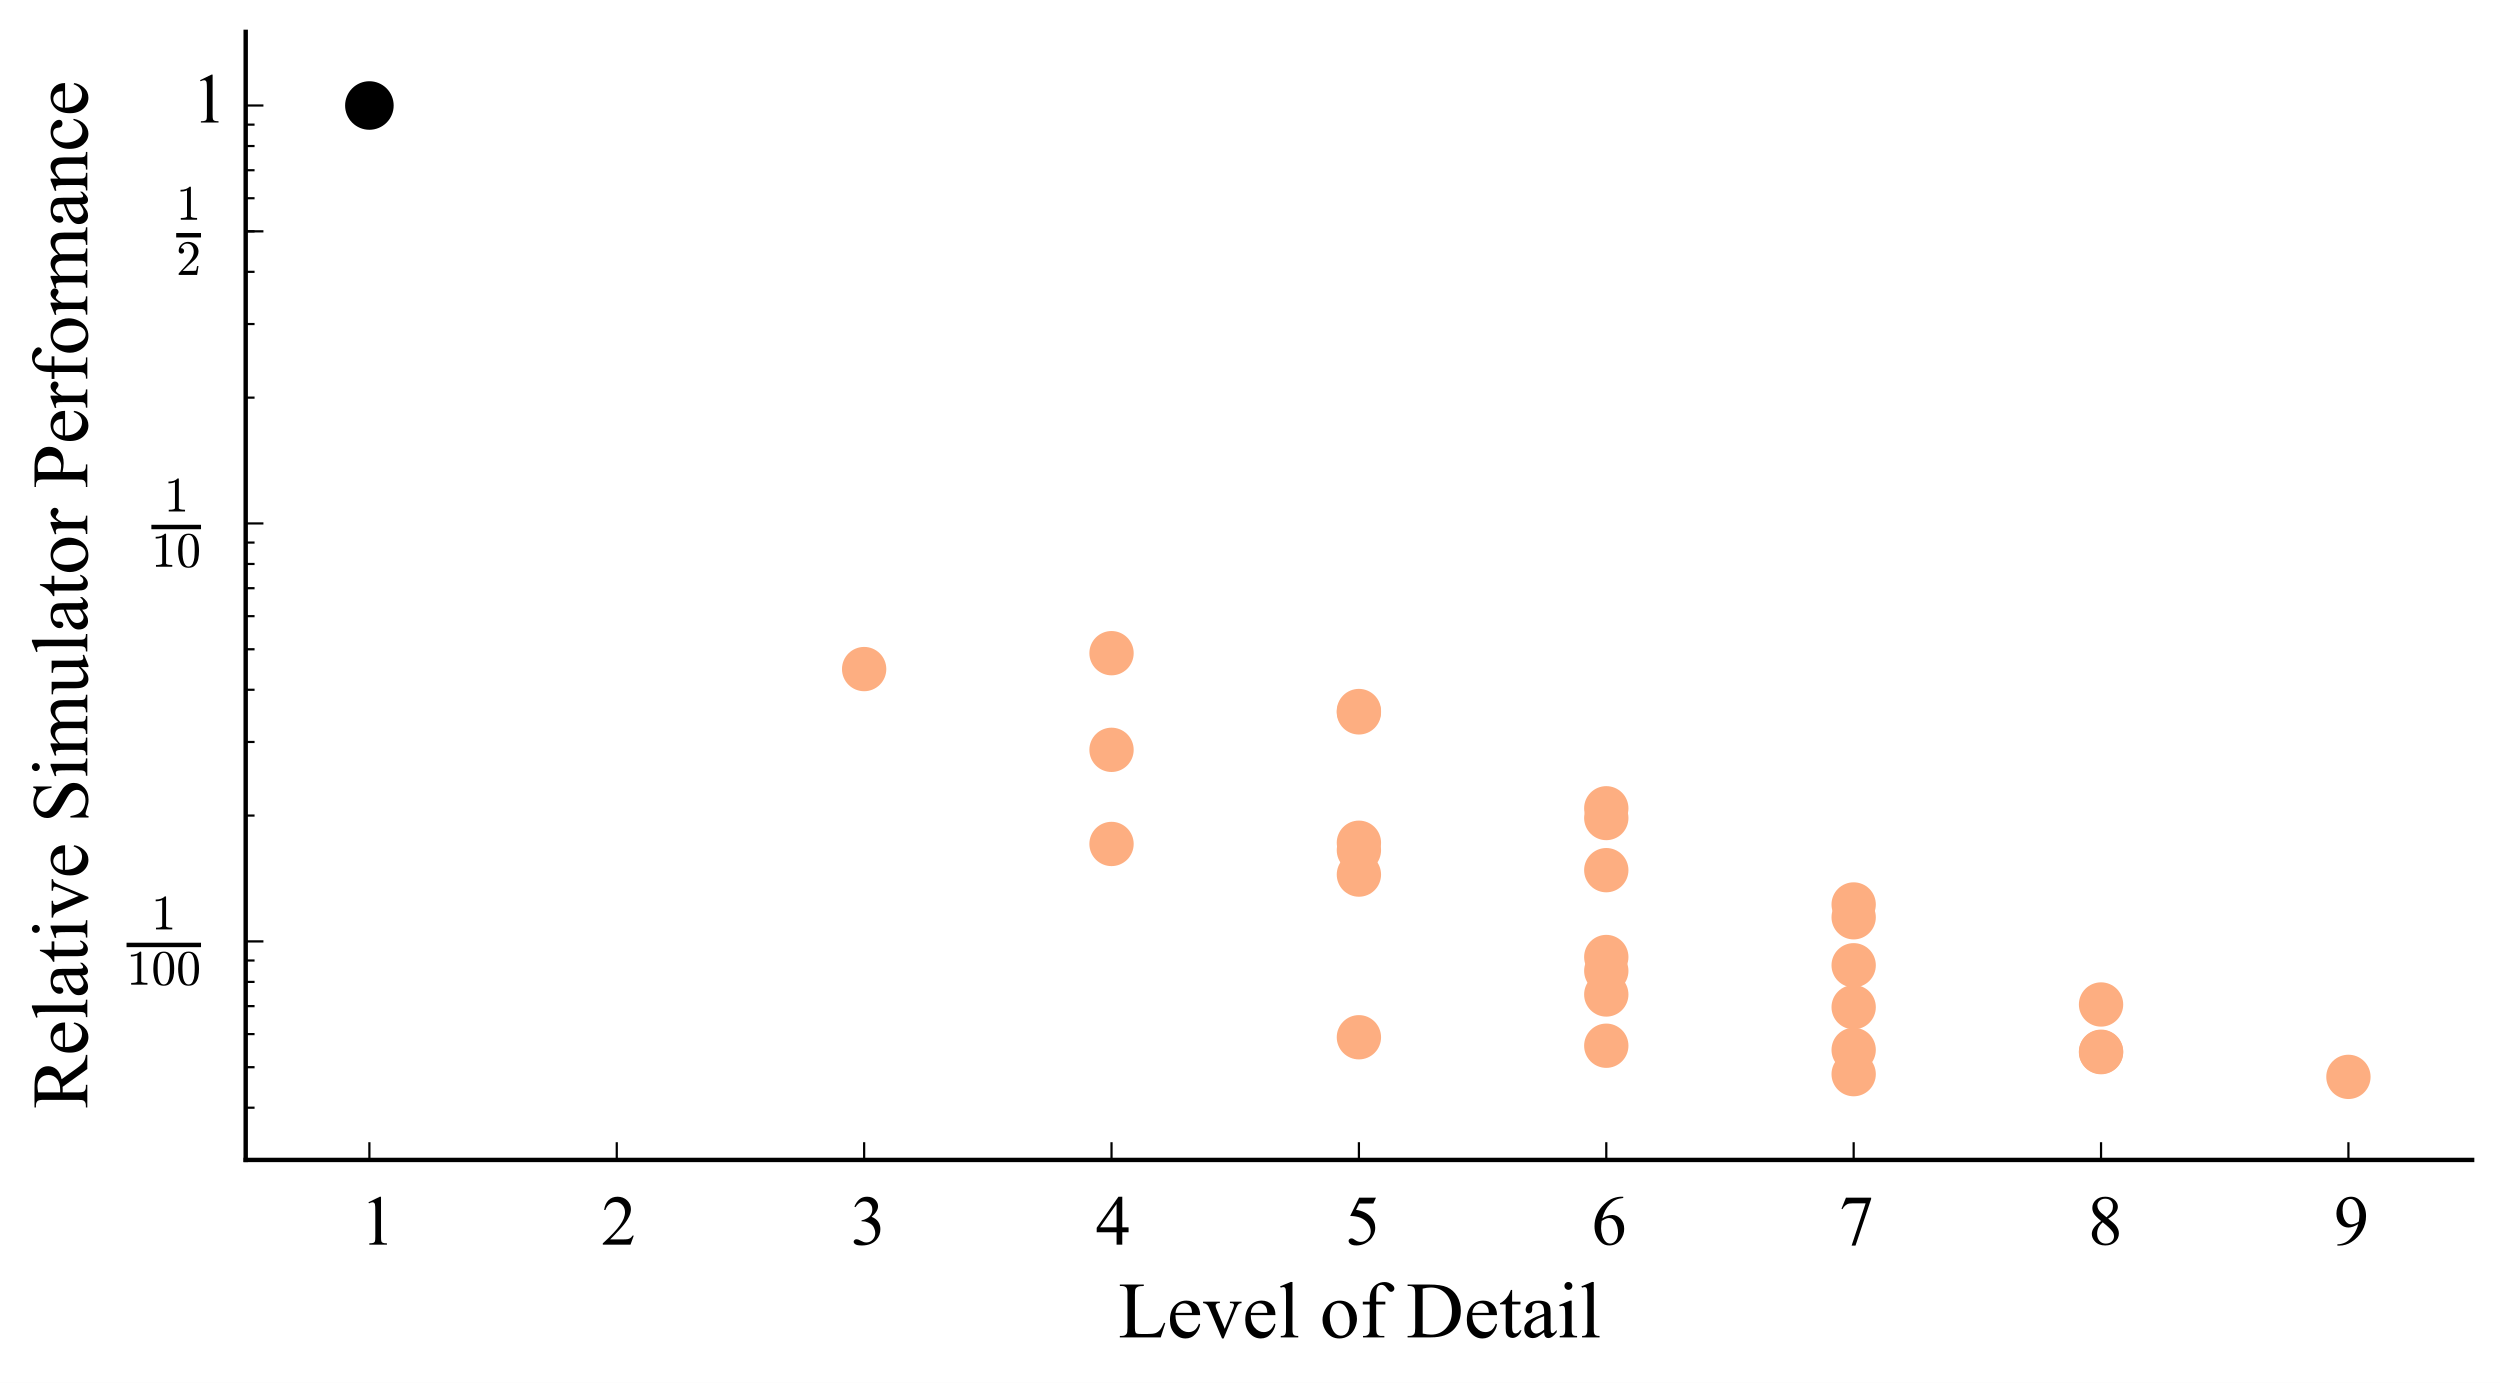 <?xml version="1.0" encoding="UTF-8" standalone="no"?>
<!-- Created with matplotlib (http://matplotlib.org/) -->

<svg
   xmlns:dc="http://purl.org/dc/elements/1.1/"
   xmlns:cc="http://creativecommons.org/ns#"
   xmlns:rdf="http://www.w3.org/1999/02/22-rdf-syntax-ns#"
   xmlns:svg="http://www.w3.org/2000/svg"
   xmlns="http://www.w3.org/2000/svg"
   xmlns:xlink="http://www.w3.org/1999/xlink"
   xmlns:sodipodi="http://sodipodi.sourceforge.net/DTD/sodipodi-0.dtd"
   xmlns:inkscape="http://www.inkscape.org/namespaces/inkscape"
   height="312pt"
   version="1.1"
   viewBox="0 0 564 312"
   width="564pt"
   id="svg2"
   inkscape:version="0.48.5 r10040"
   sodipodi:docname="fig-simjit-complexity.svg">
  <rect x="0" y="0" width="564" height="312" fill="#808080" stroke="none"/>
  <sodipodi:namedview
     pagecolor="#ffffff"
     bordercolor="#666666"
     borderopacity="1"
     objecttolerance="10"
     gridtolerance="10"
     guidetolerance="10"
     inkscape:pageopacity="0"
     inkscape:pageshadow="2"
     inkscape:window-width="1068"
     inkscape:window-height="738"
     id="namedview842"
     showgrid="false"
     inkscape:zoom="0.7482293"
     inkscape:cx="396.34945"
     inkscape:cy="268.70251"
     inkscape:window-x="0"
     inkscape:window-y="0"
     inkscape:window-maximized="0"
     inkscape:current-layer="svg2" />
  <defs
     id="defs4">
    <style
       type="text/css"
       id="style6">
*{stroke-linecap:butt;stroke-linejoin:round;}
  </style>
  </defs>
  <g
     style="stroke-linecap:butt;stroke-linejoin:round"
     id="patch_1">
    <path
       inkscape:connector-curvature="0"
       id="path10"
       style="fill:#ffffff;stroke-linecap:butt;stroke-linejoin:round"
       d="m 0,312.762 564.909,0 L 564.909,0 0,0 z" />
  </g>
  <g
     id="patch_2"
     style="stroke-linecap:butt;stroke-linejoin:round">
    <path
       d="m 55.429,261.68 502.28,0 0,-254.48 -502.28,0 z"
       style="fill:#ffffff;stroke-linecap:butt;stroke-linejoin:round"
       id="path14"
       inkscape:connector-curvature="0" />
  </g>
  <g
     id="matplotlib.axis_1"
     style="stroke-linecap:butt;stroke-linejoin:round">
    <g
       id="xtick_1"
       style="stroke-linecap:butt;stroke-linejoin:round">
      <g
         id="line2d_1"
         style="stroke-linecap:butt;stroke-linejoin:round" />
      <g
         id="line2d_2"
         style="stroke-linecap:butt;stroke-linejoin:round">
        <defs
           id="defs22">
          <path
             d="M 0,0 0,-4"
             id="m93b0483c22"
             style="stroke:#000000;stroke-width:0.5;stroke-linecap:butt;stroke-linejoin:round"
             inkscape:connector-curvature="0" />
        </defs>
        <g
           id="g25"
           style="stroke-linecap:butt;stroke-linejoin:round">
          <use
             style="stroke:#000000;stroke-width:0.5;stroke-linecap:butt;stroke-linejoin:round"
             x="83.334"
             xlink:href="#m93b0483c22"
             y="261.68"
             id="use27"
             width="564"
             height="312" />
        </g>
      </g>
      <g
         id="text_1"
         style="stroke-linecap:butt;stroke-linejoin:round">
        <!-- 1 -->
        <defs
           id="defs30">
          <path
             d="m 11.719,59.719 16.109,7.859 1.609,0 0,-55.906 q 0,-5.563 0.469,-6.938 Q 30.375,3.375 31.828,2.641 33.297,1.906 37.797,1.812 l 0,-1.812 -24.906,0 0,1.812 q 4.688,0.094 6.047,0.797 1.375,0.719 1.906,1.906 0.547,1.203 0.547,7.156 l 0,35.734 q 0,7.234 -0.484,9.281 -0.344,1.562 -1.25,2.297 -0.906,0.734 -2.172,0.734 -1.812,0 -5.031,-1.516 z"
             id="TimesNewRomanPSMT-31"
             inkscape:connector-curvature="0"
             style="stroke-linecap:butt;stroke-linejoin:round" />
        </defs>
        <g
           transform="matrix(0.16,0,0,-0.16,81.247,280.79)"
           id="g33"
           style="stroke-linecap:butt;stroke-linejoin:round">
          <use
             xlink:href="#TimesNewRomanPSMT-31"
             id="use35"
             style="stroke-linecap:butt;stroke-linejoin:round"
             x="0"
             y="0"
             width="564"
             height="312" />
        </g>
      </g>
    </g>
    <g
       id="xtick_2"
       style="stroke-linecap:butt;stroke-linejoin:round">
      <g
         id="line2d_3"
         style="stroke-linecap:butt;stroke-linejoin:round" />
      <g
         id="line2d_4"
         style="stroke-linecap:butt;stroke-linejoin:round">
        <g
           id="g42"
           style="stroke-linecap:butt;stroke-linejoin:round">
          <use
             style="stroke:#000000;stroke-width:0.5;stroke-linecap:butt;stroke-linejoin:round"
             x="139.142"
             xlink:href="#m93b0483c22"
             y="261.68"
             id="use44"
             width="564"
             height="312" />
        </g>
      </g>
      <g
         id="text_2"
         style="stroke-linecap:butt;stroke-linejoin:round">
        <!-- 2 -->
        <defs
           id="defs47">
          <path
             d="M 45.844,12.75 41.219,0 2.156,0 l 0,1.812 q 17.234,15.719 24.266,25.672 7.031,9.969 7.031,18.219 0,6.297 -3.859,10.344 -3.859,4.062 -9.234,4.062 -4.875,0 -8.766,-2.859 -3.875,-2.859 -5.734,-8.375 l -1.812,0 q 1.234,9.031 6.281,13.859 5.047,4.844 12.625,4.844 8.047,0 13.438,-5.172 5.406,-5.172 5.406,-12.203 0,-5.031 -2.344,-10.062 Q 35.844,32.234 27.734,23.391 15.578,10.109 12.547,7.375 l 17.281,0 q 5.281,0 7.406,0.391 2.125,0.391 3.828,1.578 1.719,1.203 2.984,3.406 z"
             id="TimesNewRomanPSMT-32"
             inkscape:connector-curvature="0"
             style="stroke-linecap:butt;stroke-linejoin:round" />
        </defs>
        <g
           transform="matrix(0.16,0,0,-0.16,135.647,280.79)"
           id="g50"
           style="stroke-linecap:butt;stroke-linejoin:round">
          <use
             xlink:href="#TimesNewRomanPSMT-32"
             id="use52"
             style="stroke-linecap:butt;stroke-linejoin:round"
             x="0"
             y="0"
             width="564"
             height="312" />
        </g>
      </g>
    </g>
    <g
       id="xtick_3"
       style="stroke-linecap:butt;stroke-linejoin:round">
      <g
         id="line2d_5"
         style="stroke-linecap:butt;stroke-linejoin:round" />
      <g
         id="line2d_6"
         style="stroke-linecap:butt;stroke-linejoin:round">
        <g
           id="g59"
           style="stroke-linecap:butt;stroke-linejoin:round">
          <use
             style="stroke:#000000;stroke-width:0.5;stroke-linecap:butt;stroke-linejoin:round"
             x="194.951"
             xlink:href="#m93b0483c22"
             y="261.68"
             id="use61"
             width="564"
             height="312" />
        </g>
      </g>
      <g
         id="text_3"
         style="stroke-linecap:butt;stroke-linejoin:round">
        <!-- 3 -->
        <defs
           id="defs64">
          <path
             d="m 5.078,53.609 q 2.828,6.688 7.141,10.328 4.328,3.641 10.781,3.641 7.953,0 12.203,-5.172 3.219,-3.859 3.219,-8.25 0,-7.234 -9.078,-14.953 6.109,-2.391 9.234,-6.828 3.125,-4.438 3.125,-10.453 0,-8.594 -5.469,-14.891 -7.125,-8.203 -20.656,-8.203 -6.687,0 -9.109,1.656 -2.422,1.672 -2.422,3.563 0,1.422 1.141,2.5 1.156,1.078 2.766,1.078 1.234,0 2.5,-0.391 0.828,-0.25 3.75,-1.797 2.938,-1.531 4.062,-1.828 1.797,-0.531 3.859,-0.531 4.969,0 8.656,3.859 3.688,3.859 3.688,9.125 0,3.859 -1.703,7.516 -1.266,2.734 -2.781,4.156 -2.109,1.953 -5.766,3.531 -3.656,1.594 -7.469,1.594 l -1.562,0 0,1.469 q 3.859,0.484 7.734,2.781 3.891,2.297 5.641,5.516 1.766,3.219 1.766,7.078 0,5.031 -3.156,8.125 -3.141,3.109 -7.828,3.109 -7.578,0 -12.656,-8.109 z"
             id="TimesNewRomanPSMT-33"
             inkscape:connector-curvature="0"
             style="stroke-linecap:butt;stroke-linejoin:round" />
        </defs>
        <g
           transform="matrix(0.16,0,0,-0.16,191.939,280.79)"
           id="g67"
           style="stroke-linecap:butt;stroke-linejoin:round">
          <use
             xlink:href="#TimesNewRomanPSMT-33"
             id="use69"
             style="stroke-linecap:butt;stroke-linejoin:round"
             x="0"
             y="0"
             width="564"
             height="312" />
        </g>
      </g>
    </g>
    <g
       id="xtick_4"
       style="stroke-linecap:butt;stroke-linejoin:round">
      <g
         id="line2d_7"
         style="stroke-linecap:butt;stroke-linejoin:round" />
      <g
         id="line2d_8"
         style="stroke-linecap:butt;stroke-linejoin:round">
        <g
           id="g76"
           style="stroke-linecap:butt;stroke-linejoin:round">
          <use
             style="stroke:#000000;stroke-width:0.5;stroke-linecap:butt;stroke-linejoin:round"
             x="250.76"
             xlink:href="#m93b0483c22"
             y="261.68"
             id="use78"
             width="564"
             height="312" />
        </g>
      </g>
      <g
         id="text_4"
         style="stroke-linecap:butt;stroke-linejoin:round">
        <!-- 4 -->
        <defs
           id="defs81">
          <path
             d="m 46.531,24.422 0,-6.938 -8.891,0 0,-17.484 -8.047,0 0,17.484 -28.031,0 0,6.25 30.719,43.844 5.359,0 0,-43.156 z m -16.937,0 0,32.859 L 6.344,24.422 z"
             id="TimesNewRomanPSMT-34"
             inkscape:connector-curvature="0"
             style="stroke-linecap:butt;stroke-linejoin:round" />
        </defs>
        <g
           transform="matrix(0.16,0,0,-0.16,247.163,280.79)"
           id="g84"
           style="stroke-linecap:butt;stroke-linejoin:round">
          <use
             xlink:href="#TimesNewRomanPSMT-34"
             id="use86"
             style="stroke-linecap:butt;stroke-linejoin:round"
             x="0"
             y="0"
             width="564"
             height="312" />
        </g>
      </g>
    </g>
    <g
       id="xtick_5"
       style="stroke-linecap:butt;stroke-linejoin:round">
      <g
         id="line2d_9"
         style="stroke-linecap:butt;stroke-linejoin:round" />
      <g
         id="line2d_10"
         style="stroke-linecap:butt;stroke-linejoin:round">
        <g
           id="g93"
           style="stroke-linecap:butt;stroke-linejoin:round">
          <use
             style="stroke:#000000;stroke-width:0.5;stroke-linecap:butt;stroke-linejoin:round"
             x="306.569"
             xlink:href="#m93b0483c22"
             y="261.68"
             id="use95"
             width="564"
             height="312" />
        </g>
      </g>
      <g
         id="text_5"
         style="stroke-linecap:butt;stroke-linejoin:round">
        <!-- 5 -->
        <defs
           id="defs98">
          <path
             d="m 43.406,66.219 -3.812,-8.313 -19.922,0 -4.344,-8.875 q 12.938,-1.906 20.516,-9.625 6.484,-6.641 6.484,-15.625 0,-5.219 -2.125,-9.672 -2.109,-4.438 -5.344,-7.563 -3.219,-3.125 -7.172,-5.031 -5.609,-2.688 -11.531,-2.688 -5.953,0 -8.672,2.016 -2.703,2.031 -2.703,4.484 0,1.359 1.125,2.406 1.125,1.062 2.828,1.062 1.281,0 2.234,-0.391 0.953,-0.391 3.234,-2.016 3.672,-2.531 7.422,-2.531 5.719,0 10.031,4.312 4.328,4.328 4.328,10.531 0,6 -3.859,11.203 -3.859,5.203 -10.641,8.031 -5.328,2.203 -14.5,2.547 L 19.672,66.219 z"
             id="TimesNewRomanPSMT-35"
             inkscape:connector-curvature="0"
             style="stroke-linecap:butt;stroke-linejoin:round" />
        </defs>
        <g
           transform="matrix(0.16,0,0,-0.16,303.479,280.79)"
           id="g101"
           style="stroke-linecap:butt;stroke-linejoin:round">
          <use
             xlink:href="#TimesNewRomanPSMT-35"
             id="use103"
             style="stroke-linecap:butt;stroke-linejoin:round"
             x="0"
             y="0"
             width="564"
             height="312" />
        </g>
      </g>
    </g>
    <g
       id="xtick_6"
       style="stroke-linecap:butt;stroke-linejoin:round">
      <g
         id="line2d_11"
         style="stroke-linecap:butt;stroke-linejoin:round" />
      <g
         id="line2d_12"
         style="stroke-linecap:butt;stroke-linejoin:round">
        <g
           id="g110"
           style="stroke-linecap:butt;stroke-linejoin:round">
          <use
             style="stroke:#000000;stroke-width:0.5;stroke-linecap:butt;stroke-linejoin:round"
             x="362.378"
             xlink:href="#m93b0483c22"
             y="261.68"
             id="use112"
             width="564"
             height="312" />
        </g>
      </g>
      <g
         id="text_6"
         style="stroke-linecap:butt;stroke-linejoin:round">
        <!-- 6 -->
        <defs
           id="defs115">
          <path
             d="m 44.828,67.578 0,-1.812 q -6.453,-0.625 -10.531,-2.562 -4.078,-1.922 -8.062,-5.875 -3.969,-3.953 -6.578,-8.812 -2.609,-4.859 -4.375,-11.547 7.031,4.828 14.109,4.828 6.797,0 11.766,-5.469 4.984,-5.469 4.984,-14.062 0,-8.297 -5.031,-15.141 -6.047,-8.297 -16.016,-8.297 -6.781,0 -11.516,4.5 -9.281,8.734 -9.281,22.656 0,8.875 3.562,16.875 3.563,8.016 10.172,14.219 6.625,6.203 12.672,8.344 Q 36.766,67.578 42,67.578 z M 14.453,33.406 q -0.875,-6.594 -0.875,-10.656 0,-4.688 1.734,-10.188 1.734,-5.484 5.141,-8.703 2.5,-2.297 6.062,-2.297 4.25,0 7.594,4 3.344,4.016 3.344,11.438 0,8.344 -3.328,14.438 -3.312,6.109 -9.422,6.109 -1.844,0 -3.969,-0.781 -2.125,-0.781 -6.281,-3.359"
             id="TimesNewRomanPSMT-36"
             inkscape:connector-curvature="0"
             style="stroke-linecap:butt;stroke-linejoin:round" />
        </defs>
        <g
           transform="matrix(0.16,0,0,-0.16,359.031,280.79)"
           id="g118"
           style="stroke-linecap:butt;stroke-linejoin:round">
          <use
             xlink:href="#TimesNewRomanPSMT-36"
             id="use120"
             style="stroke-linecap:butt;stroke-linejoin:round"
             x="0"
             y="0"
             width="564"
             height="312" />
        </g>
      </g>
    </g>
    <g
       id="xtick_7"
       style="stroke-linecap:butt;stroke-linejoin:round">
      <g
         id="line2d_13"
         style="stroke-linecap:butt;stroke-linejoin:round" />
      <g
         id="line2d_14"
         style="stroke-linecap:butt;stroke-linejoin:round">
        <g
           id="g127"
           style="stroke-linecap:butt;stroke-linejoin:round">
          <use
             style="stroke:#000000;stroke-width:0.5;stroke-linecap:butt;stroke-linejoin:round"
             x="418.187"
             xlink:href="#m93b0483c22"
             y="261.68"
             id="use129"
             width="564"
             height="312" />
        </g>
      </g>
      <g
         id="text_7"
         style="stroke-linecap:butt;stroke-linejoin:round">
        <!-- 7 -->
        <defs
           id="defs132">
          <path
             d="m 10.062,66.219 35.5,0 0,-1.859 -22.078,-65.734 -5.469,0 19.781,59.625 -18.219,0 q -5.516,0 -7.859,-1.312 Q 7.625,54.688 5.125,50 l -1.406,0.531 z"
             id="TimesNewRomanPSMT-37"
             inkscape:connector-curvature="0"
             style="stroke-linecap:butt;stroke-linejoin:round" />
        </defs>
        <g
           transform="matrix(0.16,0,0,-0.16,414.84,280.79)"
           id="g135"
           style="stroke-linecap:butt;stroke-linejoin:round">
          <use
             xlink:href="#TimesNewRomanPSMT-37"
             id="use137"
             style="stroke-linecap:butt;stroke-linejoin:round"
             x="0"
             y="0"
             width="564"
             height="312" />
        </g>
      </g>
    </g>
    <g
       id="xtick_8"
       style="stroke-linecap:butt;stroke-linejoin:round">
      <g
         id="line2d_15"
         style="stroke-linecap:butt;stroke-linejoin:round" />
      <g
         id="line2d_16"
         style="stroke-linecap:butt;stroke-linejoin:round">
        <g
           id="g144"
           style="stroke-linecap:butt;stroke-linejoin:round">
          <use
             style="stroke:#000000;stroke-width:0.5;stroke-linecap:butt;stroke-linejoin:round"
             x="473.996"
             xlink:href="#m93b0483c22"
             y="261.68"
             id="use146"
             width="564"
             height="312" />
        </g>
      </g>
      <g
         id="text_8"
         style="stroke-linecap:butt;stroke-linejoin:round">
        <!-- 8 -->
        <defs
           id="defs149">
          <path
             d="m 19.188,33.344 q -7.859,6.453 -10.141,10.359 -2.266,3.906 -2.266,8.109 0,6.438 4.984,11.094 4.984,4.672 13.234,4.672 8.016,0 12.891,-4.344 4.891,-4.344 4.891,-9.906 0,-3.719 -2.641,-7.578 Q 37.5,41.891 29.156,36.672 37.75,30.031 40.531,26.219 q 3.703,-4.984 3.703,-10.5 0,-6.984 -5.328,-11.938 -5.312,-4.953 -13.953,-4.953 -9.422,0 -14.703,5.906 -4.188,4.734 -4.188,10.359 0,4.391 2.953,8.703 2.953,4.328 10.172,9.547 m 7.672,5.234 q 5.859,5.266 7.422,8.312 1.563,3.062 1.563,6.922 0,5.125 -2.891,8.031 -2.875,2.906 -7.859,2.906 -4.969,0 -8.094,-2.891 -3.125,-2.875 -3.125,-6.734 0,-2.531 1.281,-5.078 1.297,-2.531 3.688,-4.828 z M 21.484,31.5 q -4.047,-3.422 -6,-7.453 -1.953,-4.031 -1.953,-8.719 0,-6.297 3.438,-10.078 3.437,-3.781 8.766,-3.781 5.266,0 8.438,2.969 3.188,2.984 3.188,7.234 0,3.516 -1.859,6.297 Q 32.031,23.141 21.484,31.5"
             id="TimesNewRomanPSMT-38"
             inkscape:connector-curvature="0"
             style="stroke-linecap:butt;stroke-linejoin:round" />
        </defs>
        <g
           transform="matrix(0.16,0,0,-0.16,470.942,280.79)"
           id="g152"
           style="stroke-linecap:butt;stroke-linejoin:round">
          <use
             xlink:href="#TimesNewRomanPSMT-38"
             id="use154"
             style="stroke-linecap:butt;stroke-linejoin:round"
             x="0"
             y="0"
             width="564"
             height="312" />
        </g>
      </g>
    </g>
    <g
       id="xtick_9"
       style="stroke-linecap:butt;stroke-linejoin:round">
      <g
         id="line2d_17"
         style="stroke-linecap:butt;stroke-linejoin:round" />
      <g
         id="line2d_18"
         style="stroke-linecap:butt;stroke-linejoin:round">
        <g
           id="g161"
           style="stroke-linecap:butt;stroke-linejoin:round">
          <use
             style="stroke:#000000;stroke-width:0.5;stroke-linecap:butt;stroke-linejoin:round"
             x="529.805"
             xlink:href="#m93b0483c22"
             y="261.68"
             id="use163"
             width="564"
             height="312" />
        </g>
      </g>
      <g
         id="text_9"
         style="stroke-linecap:butt;stroke-linejoin:round">
        <!-- 9 -->
        <defs
           id="defs166">
          <path
             d="m 5.281,-1.375 0,1.812 Q 11.625,0.531 17.094,3.391 22.562,6.25 27.656,13.375 q 5.109,7.141 7.109,15.672 -7.672,-4.922 -13.859,-4.922 -6.984,0 -11.969,5.391 -4.984,5.391 -4.984,14.328 0,8.703 4.984,15.484 6,8.25 15.672,8.25 8.156,0 13.969,-6.734 7.125,-8.359 7.125,-20.609 0,-11.031 -5.422,-20.578 Q 34.859,10.109 25.203,3.812 17.328,-1.375 8.062,-1.375 z M 35.547,32.672 q 0.875,6.344 0.875,10.156 0,4.734 -1.609,10.219 -1.609,5.5 -4.562,8.422 -2.953,2.937 -6.719,2.937 -4.344,0 -7.625,-3.906 -3.266,-3.906 -3.266,-11.625 0,-10.297 4.359,-16.109 3.172,-4.203 7.812,-4.203 2.234,0 5.312,1.078 3.078,1.078 5.422,3.031"
             id="TimesNewRomanPSMT-39"
             inkscape:connector-curvature="0"
             style="stroke-linecap:butt;stroke-linejoin:round" />
        </defs>
        <g
           transform="matrix(0.16,0,0,-0.16,526.465,280.79)"
           id="g169"
           style="stroke-linecap:butt;stroke-linejoin:round">
          <use
             xlink:href="#TimesNewRomanPSMT-39"
             id="use171"
             style="stroke-linecap:butt;stroke-linejoin:round"
             x="0"
             y="0"
             width="564"
             height="312" />
        </g>
      </g>
    </g>
    <g
       id="text_10"
       style="stroke-linecap:butt;stroke-linejoin:round">
      <!-- Level of Detail -->
      <defs
         id="defs174">
        <path
           d="M 28.469,6.453 Q 21.578,1.125 19.828,0.297 q -2.641,-1.219 -5.625,-1.219 -4.625,0 -7.641,3.172 -3,3.172 -3,8.344 0,3.281 1.469,5.672 2,3.312 6.953,6.234 4.953,2.938 16.484,7.141 l 0,1.75 q 0,6.703 -2.125,9.188 -2.125,2.484 -6.172,2.484 -3.078,0 -4.891,-1.656 -1.859,-1.656 -1.859,-3.812 l 0.109,-2.828 q 0,-2.25 -1.156,-3.469 -1.141,-1.219 -3,-1.219 -1.812,0 -2.953,1.266 -1.141,1.281 -1.141,3.469 0,4.203 4.297,7.719 4.297,3.516 12.047,3.516 5.969,0 9.766,-2 2.891,-1.516 4.25,-4.734 0.891,-2.109 0.891,-8.594 l 0,-15.188 q 0,-6.406 0.234,-7.844 0.25,-1.438 0.812,-1.922 0.562,-0.484 1.297,-0.484 0.781,0 1.359,0.328 1.031,0.641 3.953,3.578 l 0,-2.734 Q 38.719,-0.875 33.734,-0.875 q -2.391,0 -3.812,1.656 -1.406,1.656 -1.453,5.672 m 0,3.172 0,17.031 q -7.375,-2.922 -9.516,-4.141 -3.859,-2.156 -5.531,-4.5 -1.656,-2.344 -1.656,-5.125 0,-3.516 2.094,-5.844 2.109,-2.312 4.844,-2.312 3.703,0 9.766,4.891"
           id="TimesNewRomanPSMT-61"
           inkscape:connector-curvature="0"
           style="stroke-linecap:butt;stroke-linejoin:round" />
        <path
           d="M 57.328,18.312 58.938,17.969 53.266,0 2,0 l 0,1.812 2.5,0 q 4.188,0 6,2.734 1.031,1.562 1.031,7.219 l 0,42.734 q 0,6.188 -1.375,7.75 Q 8.25,64.406 4.5,64.406 l -2.5,0 0,1.813 29.984,0 0,-1.813 q -5.281,0.047 -7.406,-0.984 -2.109,-1.016 -2.891,-2.578 -0.781,-1.563 -0.781,-7.469 l 0,-41.609 q 0,-4.047 0.781,-5.562 0.578,-1.031 1.797,-1.516 1.219,-0.484 7.625,-0.484 l 4.828,0 q 7.625,0 10.688,1.125 3.078,1.125 5.609,3.969 2.547,2.859 5.094,9.016"
           id="TimesNewRomanPSMT-4c"
           inkscape:connector-curvature="0"
           style="stroke-linecap:butt;stroke-linejoin:round" />
        <path
           d="m 25,46.047 q 10.156,0 16.312,-7.719 5.219,-6.594 5.219,-15.141 0,-6 -2.891,-12.156 Q 40.766,4.891 35.719,1.75 30.672,-1.375 24.469,-1.375 14.359,-1.375 8.406,6.688 3.375,13.484 3.375,21.922 q 0,6.156 3.047,12.234 3.047,6.078 8.031,8.984 Q 19.438,46.047 25,46.047 M 23.484,42.875 q -2.578,0 -5.203,-1.547 -2.609,-1.531 -4.219,-5.391 -1.609,-3.859 -1.609,-9.906 0,-9.766 3.875,-16.859 3.891,-7.078 10.234,-7.078 4.734,0 7.812,3.906 3.078,3.906 3.078,13.438 0,11.906 -5.125,18.75 -3.469,4.688 -8.844,4.688"
           id="TimesNewRomanPSMT-6f"
           inkscape:connector-curvature="0"
           style="stroke-linecap:butt;stroke-linejoin:round" />
        <path
           id="TimesNewRomanPSMT-20"
           d=""
           inkscape:connector-curvature="0"
           style="stroke-linecap:butt;stroke-linejoin:round" />
        <path
           d="m 18.5,69.438 0,-59.328 Q 18.5,5.906 19.109,4.531 19.734,3.172 21,2.469 22.266,1.766 25.734,1.766 L 25.734,0 3.812,0 l 0,1.766 q 3.078,0 4.188,0.625 1.125,0.641 1.766,2.094 0.641,1.469 0.641,5.625 l 0,40.625 q 0,7.562 -0.344,9.297 -0.344,1.734 -1.109,2.359 -0.75,0.641 -1.922,0.641 -1.266,0 -3.219,-0.781 l -0.828,1.719 13.328,5.469 z"
           id="TimesNewRomanPSMT-6c"
           inkscape:connector-curvature="0"
           style="stroke-linecap:butt;stroke-linejoin:round" />
        <path
           d="m 1.703,0 0,1.812 2.5,0 q 4.203,0 5.953,2.688 1.078,1.609 1.078,7.219 l 0,42.781 q 0,6.188 -1.375,7.75 -1.906,2.156 -5.656,2.156 l -2.5,0 0,1.813 26.953,0 q 14.844,0 22.578,-3.375 7.75,-3.375 12.453,-11.234 4.719,-7.859 4.719,-18.156 0,-13.828 -8.391,-23.094 Q 50.594,0 31.297,0 z M 20.609,4.781 Q 26.812,3.422 31,3.422 q 11.328,0 18.797,7.953 7.484,7.969 7.484,21.578 0,13.734 -7.484,21.641 Q 42.328,62.5 30.609,62.5 q -4.391,0 -10,-1.422 z"
           id="TimesNewRomanPSMT-44"
           inkscape:connector-curvature="0"
           style="stroke-linecap:butt;stroke-linejoin:round" />
        <path
           d="m 14.5,69.438 q 2.047,0 3.484,-1.453 1.453,-1.438 1.453,-3.484 0,-2.047 -1.453,-3.516 -1.438,-1.469 -3.484,-1.469 -2.047,0 -3.516,1.469 -1.469,1.469 -1.469,3.516 0,2.047 1.437,3.484 1.453,1.453 3.547,1.453 m 4.062,-23.391 0,-35.938 q 0,-4.203 0.609,-5.594 Q 19.781,3.125 20.969,2.438 22.172,1.766 25.344,1.766 L 25.344,0 3.609,0 l 0,1.766 q 3.281,0 4.391,0.625 1.125,0.641 1.781,2.094 0.672,1.469 0.672,5.625 l 0,17.234 q 0,7.281 -0.438,9.422 -0.344,1.562 -1.078,2.172 -0.734,0.609 -2,0.609 -1.375,0 -3.328,-0.734 l -0.672,1.766 13.469,5.469 z"
           id="TimesNewRomanPSMT-69"
           inkscape:connector-curvature="0"
           style="stroke-linecap:butt;stroke-linejoin:round" />
        <path
           d="m 20.609,41.219 0,-29.406 q 0,-6.25 1.359,-7.906 1.812,-2.141 4.844,-2.141 l 4.047,0 0,-1.766 -26.703,0 0,1.766 2,0 q 1.953,0 3.562,0.969 1.609,0.984 2.219,2.641 0.609,1.656 0.609,6.438 l 0,29.406 -8.688,0 0,3.516 8.688,0 0,2.922 q 0,6.688 2.141,11.328 2.156,4.641 6.578,7.5 4.422,2.859 9.938,2.859 5.125,0 9.422,-3.328 2.828,-2.203 2.828,-4.938 0,-1.453 -1.266,-2.75 -1.266,-1.297 -2.734,-1.297 -1.125,0 -2.375,0.797 -1.234,0.812 -3.047,3.469 -1.797,2.672 -3.312,3.594 -1.516,0.938 -3.375,0.938 -2.25,0 -3.813,-1.203 -1.562,-1.203 -2.25,-3.719 -0.672,-2.5 -0.672,-12.953 l 0,-3.219 11.516,0 0,-3.516 z"
           id="TimesNewRomanPSMT-66"
           inkscape:connector-curvature="0"
           style="stroke-linecap:butt;stroke-linejoin:round" />
        <path
           d="m 10.641,27.875 q -0.047,-9.953 4.844,-15.625 4.875,-5.656 11.469,-5.656 4.391,0 7.641,2.406 3.25,2.422 5.453,8.281 l 1.5,-0.969 Q 40.531,9.625 35.594,4.125 q -4.922,-5.5 -12.344,-5.5 -8.062,0 -13.797,6.281 -5.734,6.281 -5.734,16.875 0,11.469 5.875,17.891 5.891,6.422 14.766,6.422 7.531,0 12.359,-4.953 4.828,-4.953 4.828,-13.266 z m 0,2.844 20.703,0 q -0.234,4.297 -1.016,6.047 -1.219,2.734 -3.641,4.297 -2.422,1.562 -5.062,1.562 -4.047,0 -7.25,-3.156 -3.188,-3.141 -3.734,-8.75"
           id="TimesNewRomanPSMT-65"
           inkscape:connector-curvature="0"
           style="stroke-linecap:butt;stroke-linejoin:round" />
        <path
           d="m 16.109,59.422 0,-14.688 10.453,0 0,-3.422 -10.453,0 0,-29 q 0,-4.359 1.25,-5.875 1.25,-1.5 3.203,-1.5 1.609,0 3.125,1 1.516,1 2.344,2.953 l 1.906,0 Q 26.219,4.109 23.094,1.688 q -3.125,-2.422 -6.438,-2.422 -2.25,0 -4.406,1.25 Q 10.109,1.766 9.078,4.078 8.062,6.391 8.062,11.234 l 0,30.078 -7.078,0 0,1.609 Q 3.656,44 6.469,46.562 q 2.812,2.562 5,6.078 1.125,1.859 3.125,6.781 z"
           id="TimesNewRomanPSMT-74"
           inkscape:connector-curvature="0"
           style="stroke-linecap:butt;stroke-linejoin:round" />
        <path
           d="m 0.828,44.734 21.047,0 0,-1.812 -1.359,0 q -1.906,0 -2.906,-0.938 -1,-0.922 -1,-2.484 0,-1.703 1.016,-4.047 L 28.031,10.75 38.484,36.375 q 1.109,2.734 1.109,4.156 0,0.688 -0.391,1.125 -0.531,0.734 -1.359,1 -0.828,0.266 -3.375,0.266 l 0,1.812 14.609,0 0,-1.812 q -2.547,-0.203 -3.516,-1.031 -1.719,-1.453 -3.078,-4.875 l -15.875,-38.391 -2,0 -15.969,37.75 q -1.078,2.641 -2.062,3.781 -0.969,1.156 -2.469,1.938 -0.844,0.437 -3.281,0.828 z"
           id="TimesNewRomanPSMT-76"
           inkscape:connector-curvature="0"
           style="stroke-linecap:butt;stroke-linejoin:round" />
      </defs>
      <g
         transform="matrix(0.18,0,0,-0.18,252.278,301.711)"
         id="g187"
         style="stroke-linecap:butt;stroke-linejoin:round">
        <use
           xlink:href="#TimesNewRomanPSMT-4c"
           id="use189"
           style="stroke-linecap:butt;stroke-linejoin:round"
           x="0"
           y="0"
           width="564"
           height="312" />
        <use
           x="61.084"
           xlink:href="#TimesNewRomanPSMT-65"
           id="use191"
           style="stroke-linecap:butt;stroke-linejoin:round"
           y="0"
           width="564"
           height="312" />
        <use
           x="105.469"
           xlink:href="#TimesNewRomanPSMT-76"
           id="use193"
           style="stroke-linecap:butt;stroke-linejoin:round"
           y="0"
           width="564"
           height="312" />
        <use
           x="155.469"
           xlink:href="#TimesNewRomanPSMT-65"
           id="use195"
           style="stroke-linecap:butt;stroke-linejoin:round"
           y="0"
           width="564"
           height="312" />
        <use
           x="199.854"
           xlink:href="#TimesNewRomanPSMT-6c"
           id="use197"
           style="stroke-linecap:butt;stroke-linejoin:round"
           y="0"
           width="564"
           height="312" />
        <use
           x="227.637"
           xlink:href="#TimesNewRomanPSMT-20"
           id="use199"
           style="stroke-linecap:butt;stroke-linejoin:round"
           y="0"
           width="564"
           height="312" />
        <use
           x="252.637"
           xlink:href="#TimesNewRomanPSMT-6f"
           id="use201"
           style="stroke-linecap:butt;stroke-linejoin:round"
           y="0"
           width="564"
           height="312" />
        <use
           x="302.637"
           xlink:href="#TimesNewRomanPSMT-66"
           id="use203"
           style="stroke-linecap:butt;stroke-linejoin:round"
           y="0"
           width="564"
           height="312" />
        <use
           x="335.938"
           xlink:href="#TimesNewRomanPSMT-20"
           id="use205"
           style="stroke-linecap:butt;stroke-linejoin:round"
           y="0"
           width="564"
           height="312" />
        <use
           x="360.938"
           xlink:href="#TimesNewRomanPSMT-44"
           id="use207"
           style="stroke-linecap:butt;stroke-linejoin:round"
           y="0"
           width="564"
           height="312" />
        <use
           x="433.154"
           xlink:href="#TimesNewRomanPSMT-65"
           id="use209"
           style="stroke-linecap:butt;stroke-linejoin:round"
           y="0"
           width="564"
           height="312" />
        <use
           x="477.539"
           xlink:href="#TimesNewRomanPSMT-74"
           id="use211"
           style="stroke-linecap:butt;stroke-linejoin:round"
           y="0"
           width="564"
           height="312" />
        <use
           x="505.322"
           xlink:href="#TimesNewRomanPSMT-61"
           id="use213"
           style="stroke-linecap:butt;stroke-linejoin:round"
           y="0"
           width="564"
           height="312" />
        <use
           x="549.707"
           xlink:href="#TimesNewRomanPSMT-69"
           id="use215"
           style="stroke-linecap:butt;stroke-linejoin:round"
           y="0"
           width="564"
           height="312" />
        <use
           x="577.49"
           xlink:href="#TimesNewRomanPSMT-6c"
           id="use217"
           style="stroke-linecap:butt;stroke-linejoin:round"
           y="0"
           width="564"
           height="312" />
      </g>
    </g>
  </g>
  <g
     id="line2d_20"
     style="stroke-linecap:butt;stroke-linejoin:round">
    <defs
       id="defs225">
      <path
         d="M 0,0 4,0"
         id="m728421d6d4"
         style="stroke:#000000;stroke-width:0.5;stroke-linecap:butt;stroke-linejoin:round"
         inkscape:connector-curvature="0" />
    </defs>
    <g
       id="g228"
       style="stroke-linecap:butt;stroke-linejoin:round">
      <use
         style="stroke:#000000;stroke-width:0.5;stroke-linecap:butt;stroke-linejoin:round"
         x="55.429"
         xlink:href="#m728421d6d4"
         y="212.379"
         id="use230"
         width="564"
         height="312" />
    </g>
  </g>
  <g
     id="text_11"
     style="stroke-linecap:butt;stroke-linejoin:round">
    <!-- $\frac{1}{100}$ -->
    <defs
       id="defs233">
      <path
         d="m 9.281,0 0,3.516 q 12.5,0 12.5,3.172 l 0,52.5 q -5.172,-2.5 -13.094,-2.5 l 0,3.516 q 12.266,0 18.516,6.406 l 1.406,0 q 0.344,0 0.656,-0.281 0.328,-0.266 0.328,-0.609 l 0,-59.031 q 0,-3.172 12.5,-3.172 L 42.094,0 z"
         id="Cmr10-31"
         inkscape:connector-curvature="0"
         style="stroke-linecap:butt;stroke-linejoin:round" />
      <path
         d="m 25,-2.203 q -12.25,0 -16.672,10.078 -4.422,10.094 -4.422,24.016 0,8.688 1.578,16.344 Q 7.078,55.906 11.781,61.25 16.5,66.609 25,66.609 q 6.594,0 10.781,-3.234 4.203,-3.219 6.406,-8.328 2.203,-5.094 3,-10.938 Q 46,38.281 46,31.891 46,23.297 44.406,15.797 42.828,8.297 38.188,3.047 33.547,-2.203 25,-2.203 m 0,2.594 q 5.562,0 8.297,5.703 2.734,5.719 3.375,12.656 0.641,6.938 0.641,14.75 0,7.516 -0.641,13.859 -0.641,6.359 -3.359,11.5 -2.703,5.156 -8.312,5.156 -5.656,0 -8.391,-5.188 -2.734,-5.172 -3.375,-11.5 -0.641,-6.312 -0.641,-13.828 0,-5.562 0.266,-10.5 0.281,-4.938 1.453,-10.188 1.172,-5.25 3.781,-8.844 Q 20.703,0.391 25,0.391"
         id="Cmr10-30"
         inkscape:connector-curvature="0"
         style="stroke-linecap:butt;stroke-linejoin:round" />
    </defs>
    <g
       transform="matrix(0.16,0,0,-0.16,28.549,215.819)"
       id="g237"
       style="stroke-linecap:butt;stroke-linejoin:round">
      <use
         transform="matrix(0.7,0,0,0.7,35,38.373)"
         xlink:href="#Cmr10-31"
         id="use239"
         style="stroke-linecap:butt;stroke-linejoin:round"
         x="0"
         y="0"
         width="564"
         height="312" />
      <use
         transform="matrix(0.7,0,0,0.7,0,-39.503)"
         xlink:href="#Cmr10-31"
         id="use241"
         style="stroke-linecap:butt;stroke-linejoin:round"
         x="0"
         y="0"
         width="564"
         height="312" />
      <use
         transform="matrix(0.7,0,0,0.7,35,-39.503)"
         xlink:href="#Cmr10-30"
         id="use243"
         style="stroke-linecap:butt;stroke-linejoin:round"
         x="0"
         y="0"
         width="564"
         height="312" />
      <use
         transform="matrix(0.7,0,0,0.7,70,-39.503)"
         xlink:href="#Cmr10-30"
         id="use245"
         style="stroke-linecap:butt;stroke-linejoin:round"
         x="0"
         y="0"
         width="564"
         height="312" />
      <path
         d="m 0,13.373 0,6.25 105,0 0,-6.25 -105,0 z"
         id="path247"
         inkscape:connector-curvature="0"
         style="stroke-linecap:butt;stroke-linejoin:round" />
    </g>
  </g>
  <g
     id="line2d_22"
     style="stroke-linecap:butt;stroke-linejoin:round">
    <g
       id="g254"
       style="stroke-linecap:butt;stroke-linejoin:round">
      <use
         style="stroke:#000000;stroke-width:0.5;stroke-linecap:butt;stroke-linejoin:round"
         x="55.429"
         xlink:href="#m728421d6d4"
         y="118.091"
         id="use256"
         width="564"
         height="312" />
    </g>
  </g>
  <g
     id="text_12"
     style="stroke-linecap:butt;stroke-linejoin:round">
    <!-- $\frac{1}{10}$ -->
    <g
       transform="matrix(0.16,0,0,-0.16,34.149,121.531)"
       id="g259"
       style="stroke-linecap:butt;stroke-linejoin:round">
      <use
         transform="matrix(0.7,0,0,0.7,18,38.373)"
         xlink:href="#Cmr10-31"
         id="use261"
         style="stroke-linecap:butt;stroke-linejoin:round"
         x="0"
         y="0"
         width="564"
         height="312" />
      <use
         transform="matrix(0.7,0,0,0.7,0,-39.503)"
         xlink:href="#Cmr10-31"
         id="use263"
         style="stroke-linecap:butt;stroke-linejoin:round"
         x="0"
         y="0"
         width="564"
         height="312" />
      <use
         transform="matrix(0.7,0,0,0.7,35,-39.503)"
         xlink:href="#Cmr10-30"
         id="use265"
         style="stroke-linecap:butt;stroke-linejoin:round"
         x="0"
         y="0"
         width="564"
         height="312" />
      <path
         d="m 0,13.373 0,6.25 70,0 0,-6.25 -70,0 z"
         id="path267"
         inkscape:connector-curvature="0"
         style="stroke-linecap:butt;stroke-linejoin:round" />
    </g>
  </g>
  <g
     id="line2d_24"
     style="stroke-linecap:butt;stroke-linejoin:round">
    <g
       id="g274"
       style="stroke-linecap:butt;stroke-linejoin:round">
      <use
         style="stroke:#000000;stroke-width:0.5;stroke-linecap:butt;stroke-linejoin:round"
         x="55.429"
         xlink:href="#m728421d6d4"
         y="52.187"
         id="use276"
         width="564"
         height="312" />
    </g>
  </g>
  <g
     id="text_13"
     style="stroke-linecap:butt;stroke-linejoin:round">
    <!-- $\frac{1}{2}$ -->
    <defs
       id="defs279">
      <path
         d="m 4.984,0 0,2.688 q 0,0.25 0.188,0.531 L 20.703,20.406 q 3.516,3.813 5.703,6.391 2.203,2.594 4.344,5.969 2.156,3.375 3.406,6.859 1.25,3.484 1.25,7.391 0,4.109 -1.516,7.844 -1.516,3.734 -4.516,5.984 -3,2.25 -7.25,2.25 -4.344,0 -7.812,-2.625 -3.469,-2.609 -4.891,-6.75 0.391,0.094 1.078,0.094 2.25,0 3.828,-1.516 1.594,-1.516 1.594,-3.906 0,-2.297 -1.594,-3.891 Q 12.75,42.922 10.5,42.922 q -2.344,0 -3.938,1.625 -1.578,1.641 -1.578,3.844 0,3.766 1.406,7.047 1.422,3.297 4.078,5.859 2.672,2.578 6.016,3.938 3.344,1.375 7.094,1.375 5.719,0 10.641,-2.422 4.937,-2.422 7.812,-6.844 2.891,-4.406 2.891,-10.328 0,-4.344 -1.906,-8.25 -1.906,-3.906 -4.891,-7.109 -2.969,-3.187 -7.609,-7.25 Q 25.875,20.359 24.422,19 L 13.094,8.109 l 9.609,0 q 7.078,0 11.844,0.109 4.766,0.125 5.047,0.375 Q 40.766,9.859 42,17.828 l 2.922,0 L 42.094,0 z"
         id="Cmr10-32"
         inkscape:connector-curvature="0"
         style="stroke-linecap:butt;stroke-linejoin:round" />
    </defs>
    <g
       transform="matrix(0.16,0,0,-0.16,39.749,55.707)"
       id="g282"
       style="stroke-linecap:butt;stroke-linejoin:round">
      <use
         transform="matrix(0.7,0,0,0.7,0,38.373)"
         xlink:href="#Cmr10-31"
         id="use284"
         style="stroke-linecap:butt;stroke-linejoin:round"
         x="0"
         y="0"
         width="564"
         height="312" />
      <use
         transform="matrix(0.7,0,0,0.7,0,-39.503)"
         xlink:href="#Cmr10-32"
         id="use286"
         style="stroke-linecap:butt;stroke-linejoin:round"
         x="0"
         y="0"
         width="564"
         height="312" />
      <path
         d="m 0,13.373 0,6.25 35,0 0,-6.25 -35,0 z"
         id="path288"
         inkscape:connector-curvature="0"
         style="stroke-linecap:butt;stroke-linejoin:round" />
    </g>
  </g>
  <g
     id="line2d_26"
     style="stroke-linecap:butt;stroke-linejoin:round">
    <g
       id="g295"
       style="stroke-linecap:butt;stroke-linejoin:round">
      <use
         style="stroke:#000000;stroke-width:0.5;stroke-linecap:butt;stroke-linejoin:round"
         x="55.429"
         xlink:href="#m728421d6d4"
         y="23.803"
         id="use297"
         width="564"
         height="312" />
    </g>
  </g>
  <g
     id="text_14"
     style="stroke-linecap:butt;stroke-linejoin:round">
    <!-- 1 -->
    <g
       transform="matrix(0.16,0,0,-0.16,43.257,27.647)"
       id="g300"
       style="stroke-linecap:butt;stroke-linejoin:round">
      <use
         xlink:href="#TimesNewRomanPSMT-31"
         id="use302"
         style="stroke-linecap:butt;stroke-linejoin:round"
         x="0"
         y="0"
         width="564"
         height="312" />
    </g>
  </g>
  <g
     style="stroke-linecap:butt;stroke-linejoin:round"
     id="ytick_5">
    <g
       style="stroke-linecap:butt;stroke-linejoin:round"
       id="line2d_27">
      <defs
         id="defs306">
        <path
           inkscape:connector-curvature="0"
           style="stroke:#000000;stroke-width:0.5;stroke-linecap:butt;stroke-linejoin:round"
           id="mf0c55a9a47"
           d="M 0,0 2,0" />
      </defs>
      <g
         style="stroke-linecap:butt;stroke-linejoin:round"
         id="g309">
        <use
           height="312"
           width="564"
           id="use311"
           y="261.68"
           xlink:href="#mf0c55a9a47"
           x="55.429"
           style="stroke:#000000;stroke-width:0.5;stroke-linecap:butt;stroke-linejoin:round" />
      </g>
    </g>
  </g>
  <g
     style="stroke-linecap:butt;stroke-linejoin:round"
     id="ytick_6">
    <g
       style="stroke-linecap:butt;stroke-linejoin:round"
       id="line2d_28">
      <g
         style="stroke-linecap:butt;stroke-linejoin:round"
         id="g315">
        <use
           height="312"
           width="564"
           id="use317"
           y="249.9"
           xlink:href="#mf0c55a9a47"
           x="55.429"
           style="stroke:#000000;stroke-width:0.5;stroke-linecap:butt;stroke-linejoin:round" />
      </g>
    </g>
  </g>
  <g
     style="stroke-linecap:butt;stroke-linejoin:round"
     id="ytick_7">
    <g
       style="stroke-linecap:butt;stroke-linejoin:round"
       id="line2d_29">
      <g
         style="stroke-linecap:butt;stroke-linejoin:round"
         id="g321">
        <use
           height="312"
           width="564"
           id="use323"
           y="240.762"
           xlink:href="#mf0c55a9a47"
           x="55.429"
           style="stroke:#000000;stroke-width:0.5;stroke-linecap:butt;stroke-linejoin:round" />
      </g>
    </g>
  </g>
  <g
     style="stroke-linecap:butt;stroke-linejoin:round"
     id="ytick_8">
    <g
       style="stroke-linecap:butt;stroke-linejoin:round"
       id="line2d_30">
      <g
         style="stroke-linecap:butt;stroke-linejoin:round"
         id="g327">
        <use
           height="312"
           width="564"
           id="use329"
           y="233.297"
           xlink:href="#mf0c55a9a47"
           x="55.429"
           style="stroke:#000000;stroke-width:0.5;stroke-linecap:butt;stroke-linejoin:round" />
      </g>
    </g>
  </g>
  <g
     style="stroke-linecap:butt;stroke-linejoin:round"
     id="ytick_9">
    <g
       style="stroke-linecap:butt;stroke-linejoin:round"
       id="line2d_31">
      <g
         style="stroke-linecap:butt;stroke-linejoin:round"
         id="g333">
        <use
           height="312"
           width="564"
           id="use335"
           y="226.984"
           xlink:href="#mf0c55a9a47"
           x="55.429"
           style="stroke:#000000;stroke-width:0.5;stroke-linecap:butt;stroke-linejoin:round" />
      </g>
    </g>
  </g>
  <g
     style="stroke-linecap:butt;stroke-linejoin:round"
     id="ytick_10">
    <g
       style="stroke-linecap:butt;stroke-linejoin:round"
       id="line2d_32">
      <g
         style="stroke-linecap:butt;stroke-linejoin:round"
         id="g339">
        <use
           height="312"
           width="564"
           id="use341"
           y="221.516"
           xlink:href="#mf0c55a9a47"
           x="55.429"
           style="stroke:#000000;stroke-width:0.5;stroke-linecap:butt;stroke-linejoin:round" />
      </g>
    </g>
  </g>
  <g
     style="stroke-linecap:butt;stroke-linejoin:round"
     id="ytick_11">
    <g
       style="stroke-linecap:butt;stroke-linejoin:round"
       id="line2d_33">
      <g
         style="stroke-linecap:butt;stroke-linejoin:round"
         id="g345">
        <use
           height="312"
           width="564"
           id="use347"
           y="216.693"
           xlink:href="#mf0c55a9a47"
           x="55.429"
           style="stroke:#000000;stroke-width:0.5;stroke-linecap:butt;stroke-linejoin:round" />
      </g>
    </g>
  </g>
  <g
     style="stroke-linecap:butt;stroke-linejoin:round"
     id="ytick_12">
    <g
       style="stroke-linecap:butt;stroke-linejoin:round"
       id="line2d_34">
      <g
         style="stroke-linecap:butt;stroke-linejoin:round"
         id="g351">
        <use
           height="312"
           width="564"
           id="use353"
           y="183.995"
           xlink:href="#mf0c55a9a47"
           x="55.429"
           style="stroke:#000000;stroke-width:0.5;stroke-linecap:butt;stroke-linejoin:round" />
      </g>
    </g>
  </g>
  <g
     style="stroke-linecap:butt;stroke-linejoin:round"
     id="ytick_13">
    <g
       style="stroke-linecap:butt;stroke-linejoin:round"
       id="line2d_35">
      <g
         style="stroke-linecap:butt;stroke-linejoin:round"
         id="g357">
        <use
           height="312"
           width="564"
           id="use359"
           y="167.392"
           xlink:href="#mf0c55a9a47"
           x="55.429"
           style="stroke:#000000;stroke-width:0.5;stroke-linecap:butt;stroke-linejoin:round" />
      </g>
    </g>
  </g>
  <g
     style="stroke-linecap:butt;stroke-linejoin:round"
     id="ytick_14">
    <g
       style="stroke-linecap:butt;stroke-linejoin:round"
       id="line2d_36">
      <g
         style="stroke-linecap:butt;stroke-linejoin:round"
         id="g363">
        <use
           height="312"
           width="564"
           id="use365"
           y="155.612"
           xlink:href="#mf0c55a9a47"
           x="55.429"
           style="stroke:#000000;stroke-width:0.5;stroke-linecap:butt;stroke-linejoin:round" />
      </g>
    </g>
  </g>
  <g
     style="stroke-linecap:butt;stroke-linejoin:round"
     id="ytick_15">
    <g
       style="stroke-linecap:butt;stroke-linejoin:round"
       id="line2d_37">
      <g
         style="stroke-linecap:butt;stroke-linejoin:round"
         id="g369">
        <use
           height="312"
           width="564"
           id="use371"
           y="146.475"
           xlink:href="#mf0c55a9a47"
           x="55.429"
           style="stroke:#000000;stroke-width:0.5;stroke-linecap:butt;stroke-linejoin:round" />
      </g>
    </g>
  </g>
  <g
     style="stroke-linecap:butt;stroke-linejoin:round"
     id="ytick_16">
    <g
       style="stroke-linecap:butt;stroke-linejoin:round"
       id="line2d_38">
      <g
         style="stroke-linecap:butt;stroke-linejoin:round"
         id="g375">
        <use
           height="312"
           width="564"
           id="use377"
           y="139.009"
           xlink:href="#mf0c55a9a47"
           x="55.429"
           style="stroke:#000000;stroke-width:0.5;stroke-linecap:butt;stroke-linejoin:round" />
      </g>
    </g>
  </g>
  <g
     style="stroke-linecap:butt;stroke-linejoin:round"
     id="ytick_17">
    <g
       style="stroke-linecap:butt;stroke-linejoin:round"
       id="line2d_39">
      <g
         style="stroke-linecap:butt;stroke-linejoin:round"
         id="g381">
        <use
           height="312"
           width="564"
           id="use383"
           y="132.696"
           xlink:href="#mf0c55a9a47"
           x="55.429"
           style="stroke:#000000;stroke-width:0.5;stroke-linecap:butt;stroke-linejoin:round" />
      </g>
    </g>
  </g>
  <g
     style="stroke-linecap:butt;stroke-linejoin:round"
     id="ytick_18">
    <g
       style="stroke-linecap:butt;stroke-linejoin:round"
       id="line2d_40">
      <g
         style="stroke-linecap:butt;stroke-linejoin:round"
         id="g387">
        <use
           height="312"
           width="564"
           id="use389"
           y="127.229"
           xlink:href="#mf0c55a9a47"
           x="55.429"
           style="stroke:#000000;stroke-width:0.5;stroke-linecap:butt;stroke-linejoin:round" />
      </g>
    </g>
  </g>
  <g
     style="stroke-linecap:butt;stroke-linejoin:round"
     id="ytick_19">
    <g
       style="stroke-linecap:butt;stroke-linejoin:round"
       id="line2d_41">
      <g
         style="stroke-linecap:butt;stroke-linejoin:round"
         id="g393">
        <use
           height="312"
           width="564"
           id="use395"
           y="122.405"
           xlink:href="#mf0c55a9a47"
           x="55.429"
           style="stroke:#000000;stroke-width:0.5;stroke-linecap:butt;stroke-linejoin:round" />
      </g>
    </g>
  </g>
  <g
     style="stroke-linecap:butt;stroke-linejoin:round"
     id="ytick_20">
    <g
       style="stroke-linecap:butt;stroke-linejoin:round"
       id="line2d_42">
      <g
         style="stroke-linecap:butt;stroke-linejoin:round"
         id="g399">
        <use
           height="312"
           width="564"
           id="use401"
           y="89.708"
           xlink:href="#mf0c55a9a47"
           x="55.429"
           style="stroke:#000000;stroke-width:0.5;stroke-linecap:butt;stroke-linejoin:round" />
      </g>
    </g>
  </g>
  <g
     style="stroke-linecap:butt;stroke-linejoin:round"
     id="ytick_21">
    <g
       style="stroke-linecap:butt;stroke-linejoin:round"
       id="line2d_43">
      <g
         style="stroke-linecap:butt;stroke-linejoin:round"
         id="g405">
        <use
           height="312"
           width="564"
           id="use407"
           y="73.104"
           xlink:href="#mf0c55a9a47"
           x="55.429"
           style="stroke:#000000;stroke-width:0.5;stroke-linecap:butt;stroke-linejoin:round" />
      </g>
    </g>
  </g>
  <g
     style="stroke-linecap:butt;stroke-linejoin:round"
     id="ytick_22">
    <g
       style="stroke-linecap:butt;stroke-linejoin:round"
       id="line2d_44">
      <g
         style="stroke-linecap:butt;stroke-linejoin:round"
         id="g411">
        <use
           height="312"
           width="564"
           id="use413"
           y="61.324"
           xlink:href="#mf0c55a9a47"
           x="55.429"
           style="stroke:#000000;stroke-width:0.5;stroke-linecap:butt;stroke-linejoin:round" />
      </g>
    </g>
  </g>
  <g
     style="stroke-linecap:butt;stroke-linejoin:round"
     id="ytick_23">
    <g
       style="stroke-linecap:butt;stroke-linejoin:round"
       id="line2d_45">
      <g
         style="stroke-linecap:butt;stroke-linejoin:round"
         id="g417">
        <use
           height="312"
           width="564"
           id="use419"
           y="52.187"
           xlink:href="#mf0c55a9a47"
           x="55.429"
           style="stroke:#000000;stroke-width:0.5;stroke-linecap:butt;stroke-linejoin:round" />
      </g>
    </g>
  </g>
  <g
     style="stroke-linecap:butt;stroke-linejoin:round"
     id="ytick_24">
    <g
       style="stroke-linecap:butt;stroke-linejoin:round"
       id="line2d_46">
      <g
         style="stroke-linecap:butt;stroke-linejoin:round"
         id="g423">
        <use
           height="312"
           width="564"
           id="use425"
           y="44.721"
           xlink:href="#mf0c55a9a47"
           x="55.429"
           style="stroke:#000000;stroke-width:0.5;stroke-linecap:butt;stroke-linejoin:round" />
      </g>
    </g>
  </g>
  <g
     style="stroke-linecap:butt;stroke-linejoin:round"
     id="ytick_25">
    <g
       style="stroke-linecap:butt;stroke-linejoin:round"
       id="line2d_47">
      <g
         style="stroke-linecap:butt;stroke-linejoin:round"
         id="g429">
        <use
           height="312"
           width="564"
           id="use431"
           y="38.409"
           xlink:href="#mf0c55a9a47"
           x="55.429"
           style="stroke:#000000;stroke-width:0.5;stroke-linecap:butt;stroke-linejoin:round" />
      </g>
    </g>
  </g>
  <g
     style="stroke-linecap:butt;stroke-linejoin:round"
     id="ytick_26">
    <g
       style="stroke-linecap:butt;stroke-linejoin:round"
       id="line2d_48">
      <g
         style="stroke-linecap:butt;stroke-linejoin:round"
         id="g435">
        <use
           height="312"
           width="564"
           id="use437"
           y="32.941"
           xlink:href="#mf0c55a9a47"
           x="55.429"
           style="stroke:#000000;stroke-width:0.5;stroke-linecap:butt;stroke-linejoin:round" />
      </g>
    </g>
  </g>
  <g
     style="stroke-linecap:butt;stroke-linejoin:round"
     id="ytick_27">
    <g
       style="stroke-linecap:butt;stroke-linejoin:round"
       id="line2d_49">
      <g
         style="stroke-linecap:butt;stroke-linejoin:round"
         id="g441">
        <use
           height="312"
           width="564"
           id="use443"
           y="28.118"
           xlink:href="#mf0c55a9a47"
           x="55.429"
           style="stroke:#000000;stroke-width:0.5;stroke-linecap:butt;stroke-linejoin:round" />
      </g>
    </g>
  </g>
  <g
     style="stroke-linecap:butt;stroke-linejoin:round"
     id="text_15">
    <!-- Relative Simulator Performance -->
    <defs
       id="defs446">
      <path
         style="stroke-linecap:butt;stroke-linejoin:round"
         inkscape:connector-curvature="0"
         id="TimesNewRomanPSMT-6d"
         d="m 16.406,36.531 q 4.891,4.875 5.766,5.609 2.188,1.859 4.719,2.875 2.547,1.031 5.047,1.031 4.203,0 7.219,-2.453 3.031,-2.438 4.063,-7.063 5.031,5.859 8.484,7.688 3.469,1.828 7.141,1.828 3.562,0 6.312,-1.828 2.766,-1.828 4.375,-5.984 1.078,-2.828 1.078,-8.891 l 0,-19.234 q 0,-4.203 0.625,-5.766 0.5,-1.078 1.812,-1.828 1.312,-0.75 4.297,-0.75 l 0,-1.766 -22.063,0 0,1.766 0.922,0 q 2.875,0 4.484,1.109 1.125,0.781 1.625,2.5 Q 62.5,6.203 62.5,10.109 l 0,19.234 q 0,5.469 -1.312,7.719 -1.906,3.125 -6.109,3.125 -2.594,0 -5.203,-1.297 -2.609,-1.297 -6.312,-4.812 l -0.109,-0.531 0.109,-2.094 0,-21.344 q 0,-4.594 0.5,-5.719 0.516,-1.125 1.922,-1.875 1.422,-0.75 4.844,-0.75 l 0,-1.766 -22.609,0 0,1.766 q 3.719,0 5.109,0.875 1.391,0.875 1.922,2.641 0.25,0.828 0.25,4.828 l 0,19.234 q 0,5.469 -1.609,7.859 -2.156,3.125 -6.016,3.125 -2.625,0 -5.219,-1.406 -4.047,-2.156 -6.25,-4.844 l 0,-23.969 q 0,-4.391 0.609,-5.719 0.609,-1.312 1.797,-1.969 1.203,-0.656 4.875,-0.656 l 0,-1.766 -22.125,0 0,1.766 q 3.078,0 4.297,0.656 1.219,0.656 1.844,2.094 0.641,1.438 0.641,5.594 l 0,17.094 q 0,7.375 -0.438,9.516 -0.344,1.609 -1.078,2.219 -0.719,0.609 -2,0.609 -1.359,0 -3.266,-0.734 l -0.734,1.766 13.484,5.469 2.094,0 z" />
      <path
         style="stroke-linecap:butt;stroke-linejoin:round"
         inkscape:connector-curvature="0"
         id="TimesNewRomanPSMT-6e"
         d="m 16.156,36.578 q 7.875,9.469 15,9.469 3.656,0 6.297,-1.828 2.641,-1.828 4.203,-6.031 1.063,-2.938 1.063,-8.984 l 0,-19.094 q 0,-4.25 0.687,-5.766 Q 43.953,3.125 45.141,2.438 46.344,1.766 49.562,1.766 l 0,-1.766 -22.125,0 0,1.766 0.938,0 q 3.125,0 4.359,0.938 1.25,0.953 1.734,2.812 0.203,0.734 0.203,4.594 l 0,18.312 q 0,6.094 -1.594,8.859 -1.578,2.766 -5.344,2.766 -5.812,0 -11.578,-6.359 l 0,-23.578 q 0,-4.547 0.547,-5.609 0.688,-1.422 1.875,-2.078 1.203,-0.656 4.859,-0.656 l 0,-1.766 -22.125,0 0,1.766 0.984,0 q 3.422,0 4.609,1.719 1.203,1.734 1.203,6.625 l 0,16.594 q 0,8.062 -0.375,9.812 -0.359,1.766 -1.125,2.391 -0.75,0.641 -2.016,0.641 -1.375,0 -3.281,-0.734 l -0.719,1.766 13.469,5.469 2.094,0 z" />
      <path
         style="stroke-linecap:butt;stroke-linejoin:round"
         inkscape:connector-curvature="0"
         id="TimesNewRomanPSMT-53"
         d="m 45.844,67.719 0,-22.891 -1.797,0 q -0.875,6.594 -3.156,10.5 -2.266,3.906 -6.469,6.188 -4.203,2.297 -8.688,2.297 -5.078,0 -8.406,-3.094 -3.312,-3.094 -3.312,-7.063 0,-3.016 2.094,-5.516 3.031,-3.656 14.406,-9.766 9.281,-4.969 12.672,-7.641 3.391,-2.656 5.219,-6.281 1.844,-3.609 1.844,-7.562 0,-7.516 -5.844,-12.969 -5.828,-5.438 -15.016,-5.438 -2.875,0 -5.422,0.438 -1.5,0.25 -6.266,1.781 Q 12.938,2.25 11.672,2.25 10.453,2.25 9.734,1.516 9.031,0.781 8.688,-1.516 l -1.797,0 0,22.703 1.797,0 q 1.281,-7.125 3.422,-10.672 2.156,-3.531 6.562,-5.875 4.422,-2.344 9.703,-2.344 6.094,0 9.625,3.219 3.547,3.219 3.547,7.625 0,2.438 -1.344,4.922 -1.328,2.5 -4.172,4.641 -1.906,1.469 -10.406,6.219 -8.484,4.766 -12.078,7.594 -3.578,2.844 -5.438,6.25 Q 6.25,46.188 6.25,50.297 q 0,7.125 5.469,12.266 5.469,5.156 13.922,5.156 5.266,0 11.172,-2.578 2.734,-1.219 3.859,-1.219 1.266,0 2.078,0.75 0.812,0.766 1.297,3.047 z" />
      <path
         style="stroke-linecap:butt;stroke-linejoin:round"
         inkscape:connector-curvature="0"
         id="TimesNewRomanPSMT-52"
         d="M 67.578,0 49.906,0 27.484,30.953 Q 25,30.859 23.438,30.859 q -0.641,0 -1.375,0.016 -0.719,0.031 -1.5,0.078 l 0,-19.234 q 0,-6.25 1.359,-7.766 1.859,-2.141 5.562,-2.141 l 2.594,0 0,-1.812 -28.375,0 0,1.812 2.5,0 q 4.203,0 6,2.734 1.031,1.516 1.031,7.172 l 0,42.781 q 0,6.25 -1.375,7.75 -1.906,2.156 -5.656,2.156 l -2.5,0 0,1.813 24.125,0 q 10.547,0 15.547,-1.547 5.016,-1.531 8.5,-5.656 3.5,-4.125 3.5,-9.844 0,-6.109 -3.984,-10.609 -3.984,-4.484 -12.328,-6.328 l 13.672,-19 Q 55.422,6.688 58.781,4.531 62.156,2.391 67.578,1.812 z M 20.562,34.031 q 0.922,0 1.609,-0.031 0.688,-0.016 1.125,-0.016 9.469,0 14.281,4.094 4.812,4.109 4.812,10.453 0,6.203 -3.891,10.078 Q 34.625,62.5 28.219,62.5 q -2.828,0 -7.656,-0.922 z" />
      <path
         style="stroke-linecap:butt;stroke-linejoin:round"
         inkscape:connector-curvature="0"
         id="TimesNewRomanPSMT-50"
         d="m 20.516,31 0,-19.281 q 0,-6.25 1.359,-7.766 1.859,-2.141 5.609,-2.141 l 2.547,0 0,-1.812 -28.375,0 0,1.812 2.5,0 q 4.188,0 6,2.734 0.984,1.516 0.984,7.172 l 0,42.781 q 0,6.25 -1.328,7.75 -1.906,2.156 -5.656,2.156 l -2.5,0 0,1.813 24.266,0 q 8.891,0 14.016,-1.844 5.125,-1.828 8.641,-6.172 3.516,-4.344 3.516,-10.297 0,-8.109 -5.344,-13.187 -5.344,-5.078 -15.109,-5.078 -2.391,0 -5.172,0.344 Q 23.688,30.328 20.516,31 m 0,2.797 q 2.578,-0.5 4.578,-0.75 2,-0.234 3.422,-0.234 5.078,0 8.766,3.922 3.688,3.938 3.688,10.188 0,4.297 -1.766,7.984 -1.75,3.688 -4.984,5.516 Q 31,62.25 26.906,62.25 q -2.484,0 -6.391,-0.922 z" />
      <path
         style="stroke-linecap:butt;stroke-linejoin:round"
         inkscape:connector-curvature="0"
         id="TimesNewRomanPSMT-72"
         d="m 16.219,46.047 0,-10.062 q 5.609,10.062 11.516,10.062 2.688,0 4.438,-1.641 1.766,-1.625 1.766,-3.781 0,-1.906 -1.281,-3.234 -1.266,-1.312 -3.016,-1.312 -1.703,0 -3.828,1.688 -2.125,1.688 -3.156,1.688 -0.875,0 -1.906,-0.969 -2.188,-2.016 -4.531,-6.594 l 0,-21.438 q 0,-3.719 0.922,-5.625 0.641,-1.312 2.25,-2.188 1.609,-0.875 4.641,-0.875 L 24.031,0 1.125,0 l 0,1.766 q 3.422,0 5.078,1.062 1.219,0.781 1.703,2.5 0.25,0.828 0.25,4.734 l 0,17.328 q 0,7.812 -0.328,9.297 -0.312,1.5 -1.172,2.172 -0.844,0.688 -2.109,0.688 -1.516,0 -3.422,-0.734 L 0.641,40.578 14.156,46.047 z" />
      <path
         style="stroke-linecap:butt;stroke-linejoin:round"
         inkscape:connector-curvature="0"
         id="TimesNewRomanPSMT-75"
         d="m 42.328,44.734 0,-27.109 q 0,-7.766 0.359,-9.5 0.375,-1.734 1.172,-2.422 0.812,-0.672 1.891,-0.672 1.516,0 3.422,0.828 L 49.859,4.156 36.469,-1.375 l -2.188,0 0,9.484 Q 28.516,1.859 25.484,0.234 22.469,-1.375 19.094,-1.375 q -3.766,0 -6.531,2.172 Q 9.812,2.984 8.734,6.391 7.672,9.812 7.672,16.062 l 0,19.969 q 0,3.172 -0.688,4.391 -0.688,1.234 -2.031,1.891 -1.344,0.656 -4.859,0.609 l 0,1.812 15.672,0 0,-29.938 q 0,-6.25 2.172,-8.203 2.188,-1.953 5.25,-1.953 2.109,0 4.766,1.312 2.656,1.328 6.328,5.031 l 0,25.344 q 0,3.812 -1.391,5.156 -1.391,1.344 -5.797,1.438 l 0,1.812 z" />
      <path
         style="stroke-linecap:butt;stroke-linejoin:round"
         inkscape:connector-curvature="0"
         id="TimesNewRomanPSMT-63"
         d="M 41.109,17 Q 39.312,8.156 34.031,3.391 28.766,-1.375 22.359,-1.375 14.75,-1.375 9.078,5.016 3.422,11.422 3.422,22.312 q 0,10.547 6.266,17.141 6.281,6.594 15.062,6.594 6.594,0 10.844,-3.5 4.25,-3.484 4.25,-7.25 0,-1.844 -1.203,-3 -1.188,-1.141 -3.344,-1.141 -2.875,0 -4.344,1.859 -0.828,1.016 -1.094,3.891 -0.266,2.891 -1.984,4.406 -1.703,1.469 -4.734,1.469 -4.875,0 -7.859,-3.625 Q 11.328,34.375 11.328,26.516 11.328,18.5 15.25,12.375 19.188,6.25 25.875,6.25 q 4.797,0 8.594,3.266 2.687,2.25 5.234,8.156 z" />
    </defs>
    <g
       style="stroke-linecap:butt;stroke-linejoin:round"
       id="g456"
       transform="matrix(0,-0.18,-0.18,0,19.699,250.148)">
      <use
         height="312"
         width="564"
         y="0"
         x="0"
         style="stroke-linecap:butt;stroke-linejoin:round"
         id="use458"
         xlink:href="#TimesNewRomanPSMT-52" />
      <use
         height="312"
         width="564"
         y="0"
         style="stroke-linecap:butt;stroke-linejoin:round"
         id="use460"
         xlink:href="#TimesNewRomanPSMT-65"
         x="66.699" />
      <use
         height="312"
         width="564"
         y="0"
         style="stroke-linecap:butt;stroke-linejoin:round"
         id="use462"
         xlink:href="#TimesNewRomanPSMT-6c"
         x="111.084" />
      <use
         height="312"
         width="564"
         y="0"
         style="stroke-linecap:butt;stroke-linejoin:round"
         id="use464"
         xlink:href="#TimesNewRomanPSMT-61"
         x="138.867" />
      <use
         height="312"
         width="564"
         y="0"
         style="stroke-linecap:butt;stroke-linejoin:round"
         id="use466"
         xlink:href="#TimesNewRomanPSMT-74"
         x="183.252" />
      <use
         height="312"
         width="564"
         y="0"
         style="stroke-linecap:butt;stroke-linejoin:round"
         id="use468"
         xlink:href="#TimesNewRomanPSMT-69"
         x="211.035" />
      <use
         height="312"
         width="564"
         y="0"
         style="stroke-linecap:butt;stroke-linejoin:round"
         id="use470"
         xlink:href="#TimesNewRomanPSMT-76"
         x="238.818" />
      <use
         height="312"
         width="564"
         y="0"
         style="stroke-linecap:butt;stroke-linejoin:round"
         id="use472"
         xlink:href="#TimesNewRomanPSMT-65"
         x="288.818" />
      <use
         height="312"
         width="564"
         y="0"
         style="stroke-linecap:butt;stroke-linejoin:round"
         id="use474"
         xlink:href="#TimesNewRomanPSMT-20"
         x="333.203" />
      <use
         height="312"
         width="564"
         y="0"
         style="stroke-linecap:butt;stroke-linejoin:round"
         id="use476"
         xlink:href="#TimesNewRomanPSMT-53"
         x="358.203" />
      <use
         height="312"
         width="564"
         y="0"
         style="stroke-linecap:butt;stroke-linejoin:round"
         id="use478"
         xlink:href="#TimesNewRomanPSMT-69"
         x="413.818" />
      <use
         height="312"
         width="564"
         y="0"
         style="stroke-linecap:butt;stroke-linejoin:round"
         id="use480"
         xlink:href="#TimesNewRomanPSMT-6d"
         x="441.602" />
      <use
         height="312"
         width="564"
         y="0"
         style="stroke-linecap:butt;stroke-linejoin:round"
         id="use482"
         xlink:href="#TimesNewRomanPSMT-75"
         x="519.385" />
      <use
         height="312"
         width="564"
         y="0"
         style="stroke-linecap:butt;stroke-linejoin:round"
         id="use484"
         xlink:href="#TimesNewRomanPSMT-6c"
         x="569.385" />
      <use
         height="312"
         width="564"
         y="0"
         style="stroke-linecap:butt;stroke-linejoin:round"
         id="use486"
         xlink:href="#TimesNewRomanPSMT-61"
         x="597.168" />
      <use
         height="312"
         width="564"
         y="0"
         style="stroke-linecap:butt;stroke-linejoin:round"
         id="use488"
         xlink:href="#TimesNewRomanPSMT-74"
         x="641.553" />
      <use
         height="312"
         width="564"
         y="0"
         style="stroke-linecap:butt;stroke-linejoin:round"
         id="use490"
         xlink:href="#TimesNewRomanPSMT-6f"
         x="669.336" />
      <use
         height="312"
         width="564"
         y="0"
         style="stroke-linecap:butt;stroke-linejoin:round"
         id="use492"
         xlink:href="#TimesNewRomanPSMT-72"
         x="719.336" />
      <use
         height="312"
         width="564"
         y="0"
         style="stroke-linecap:butt;stroke-linejoin:round"
         id="use494"
         xlink:href="#TimesNewRomanPSMT-20"
         x="752.637" />
      <use
         height="312"
         width="564"
         y="0"
         style="stroke-linecap:butt;stroke-linejoin:round"
         id="use496"
         xlink:href="#TimesNewRomanPSMT-50"
         x="777.637" />
      <use
         height="312"
         width="564"
         y="0"
         style="stroke-linecap:butt;stroke-linejoin:round"
         id="use498"
         xlink:href="#TimesNewRomanPSMT-65"
         x="833.252" />
      <use
         height="312"
         width="564"
         y="0"
         style="stroke-linecap:butt;stroke-linejoin:round"
         id="use500"
         xlink:href="#TimesNewRomanPSMT-72"
         x="877.637" />
      <use
         height="312"
         width="564"
         y="0"
         style="stroke-linecap:butt;stroke-linejoin:round"
         id="use502"
         xlink:href="#TimesNewRomanPSMT-66"
         x="910.938" />
      <use
         height="312"
         width="564"
         y="0"
         style="stroke-linecap:butt;stroke-linejoin:round"
         id="use504"
         xlink:href="#TimesNewRomanPSMT-6f"
         x="944.238" />
      <use
         height="312"
         width="564"
         y="0"
         style="stroke-linecap:butt;stroke-linejoin:round"
         id="use506"
         xlink:href="#TimesNewRomanPSMT-72"
         x="994.238" />
      <use
         height="312"
         width="564"
         y="0"
         style="stroke-linecap:butt;stroke-linejoin:round"
         id="use508"
         xlink:href="#TimesNewRomanPSMT-6d"
         x="1027.539" />
      <use
         height="312"
         width="564"
         y="0"
         style="stroke-linecap:butt;stroke-linejoin:round"
         id="use510"
         xlink:href="#TimesNewRomanPSMT-61"
         x="1105.322" />
      <use
         height="312"
         width="564"
         y="0"
         style="stroke-linecap:butt;stroke-linejoin:round"
         id="use512"
         xlink:href="#TimesNewRomanPSMT-6e"
         x="1149.707" />
      <use
         height="312"
         width="564"
         y="0"
         style="stroke-linecap:butt;stroke-linejoin:round"
         id="use514"
         xlink:href="#TimesNewRomanPSMT-63"
         x="1199.707" />
      <use
         height="312"
         width="564"
         y="0"
         style="stroke-linecap:butt;stroke-linejoin:round"
         id="use516"
         xlink:href="#TimesNewRomanPSMT-65"
         x="1244.092" />
    </g>
  </g>
  <g
     id="PathCollection_2"
     style="stroke-linecap:butt;stroke-linejoin:round">
    <defs
       id="defs631">
      <path
         d="M 0,5 C 1.326,5 2.598,4.473 3.536,3.536 4.473,2.598 5,1.326 5,0 5,-1.326 4.473,-2.598 3.536,-3.536 2.598,-4.473 1.326,-5 0,-5 -1.326,-5 -2.598,-4.473 -3.536,-3.536 -4.473,-2.598 -5,-1.326 -5,0 -5,1.326 -4.473,2.598 -3.536,3.536 -2.598,4.473 -1.326,5 0,5 z"
         id="C1_0_95d0887793"
         inkscape:connector-curvature="0"
         style="stroke-linecap:butt;stroke-linejoin:round" />
    </defs>
    <g
       clip-path="url(#pfa32b7276b)"
       id="g634"
       style="stroke-linecap:butt;stroke-linejoin:round">
      <use
         style="fill:#fdae81;stroke-linecap:butt;stroke-linejoin:round"
         x="194.951"
         xlink:href="#C1_0_95d0887793"
         y="150.943"
         id="use636"
         width="564"
         height="312" />
    </g>
    <g
       clip-path="url(#pfa32b7276b)"
       id="g638"
       style="stroke-linecap:butt;stroke-linejoin:round">
      <use
         style="fill:#fdae81;stroke-linecap:butt;stroke-linejoin:round"
         x="250.76"
         xlink:href="#C1_0_95d0887793"
         y="147.358"
         id="use640"
         width="564"
         height="312" />
    </g>
    <g
       clip-path="url(#pfa32b7276b)"
       id="g642"
       style="stroke-linecap:butt;stroke-linejoin:round">
      <use
         style="fill:#fdae81;stroke-linecap:butt;stroke-linejoin:round"
         x="306.569"
         xlink:href="#C1_0_95d0887793"
         y="191.821"
         id="use644"
         width="564"
         height="312" />
    </g>
    <g
       clip-path="url(#pfa32b7276b)"
       id="g646"
       style="stroke-linecap:butt;stroke-linejoin:round">
      <use
         style="fill:#fdae81;stroke-linecap:butt;stroke-linejoin:round"
         x="250.76"
         xlink:href="#C1_0_95d0887793"
         y="190.398"
         id="use648"
         width="564"
         height="312" />
    </g>
    <g
       clip-path="url(#pfa32b7276b)"
       id="g650"
       style="stroke-linecap:butt;stroke-linejoin:round">
      <use
         style="fill:#fdae81;stroke-linecap:butt;stroke-linejoin:round"
         x="306.569"
         xlink:href="#C1_0_95d0887793"
         y="160.713"
         id="use652"
         width="564"
         height="312" />
    </g>
    <g
       clip-path="url(#pfa32b7276b)"
       id="g654"
       style="stroke-linecap:butt;stroke-linejoin:round">
      <use
         style="fill:#fdae81;stroke-linecap:butt;stroke-linejoin:round"
         x="362.378"
         xlink:href="#C1_0_95d0887793"
         y="224.356"
         id="use656"
         width="564"
         height="312" />
    </g>
    <g
       clip-path="url(#pfa32b7276b)"
       id="g658"
       style="stroke-linecap:butt;stroke-linejoin:round">
      <use
         style="fill:#fdae81;stroke-linecap:butt;stroke-linejoin:round"
         x="306.569"
         xlink:href="#C1_0_95d0887793"
         y="234.006"
         id="use660"
         width="564"
         height="312" />
    </g>
    <g
       clip-path="url(#pfa32b7276b)"
       id="g662"
       style="stroke-linecap:butt;stroke-linejoin:round">
      <use
         style="fill:#fdae81;stroke-linecap:butt;stroke-linejoin:round"
         x="362.378"
         xlink:href="#C1_0_95d0887793"
         y="219.034"
         id="use664"
         width="564"
         height="312" />
    </g>
    <g
       clip-path="url(#pfa32b7276b)"
       id="g666"
       style="stroke-linecap:butt;stroke-linejoin:round">
      <use
         style="fill:#fdae81;stroke-linecap:butt;stroke-linejoin:round"
         x="418.187"
         xlink:href="#C1_0_95d0887793"
         y="236.854"
         id="use668"
         width="564"
         height="312" />
    </g>
    <g
       clip-path="url(#pfa32b7276b)"
       id="g670"
       style="stroke-linecap:butt;stroke-linejoin:round">
      <use
         style="fill:#fdae81;stroke-linecap:butt;stroke-linejoin:round"
         x="250.76"
         xlink:href="#C1_0_95d0887793"
         y="169.162"
         id="use672"
         width="564"
         height="312" />
    </g>
    <g
       clip-path="url(#pfa32b7276b)"
       id="g674"
       style="stroke-linecap:butt;stroke-linejoin:round">
      <use
         style="fill:#fdae81;stroke-linecap:butt;stroke-linejoin:round"
         x="306.569"
         xlink:href="#C1_0_95d0887793"
         y="160.408"
         id="use676"
         width="564"
         height="312" />
    </g>
    <g
       clip-path="url(#pfa32b7276b)"
       id="g678"
       style="stroke-linecap:butt;stroke-linejoin:round">
      <use
         style="fill:#fdae81;stroke-linecap:butt;stroke-linejoin:round"
         x="362.378"
         xlink:href="#C1_0_95d0887793"
         y="196.31"
         id="use680"
         width="564"
         height="312" />
    </g>
    <g
       clip-path="url(#pfa32b7276b)"
       id="g682"
       style="stroke-linecap:butt;stroke-linejoin:round">
      <use
         style="fill:#fdae81;stroke-linecap:butt;stroke-linejoin:round"
         x="306.569"
         xlink:href="#C1_0_95d0887793"
         y="197.307"
         id="use684"
         width="564"
         height="312" />
    </g>
    <g
       clip-path="url(#pfa32b7276b)"
       id="g686"
       style="stroke-linecap:butt;stroke-linejoin:round">
      <use
         style="fill:#fdae81;stroke-linecap:butt;stroke-linejoin:round"
         x="362.378"
         xlink:href="#C1_0_95d0887793"
         y="184.547"
         id="use688"
         width="564"
         height="312" />
    </g>
    <g
       clip-path="url(#pfa32b7276b)"
       id="g690"
       style="stroke-linecap:butt;stroke-linejoin:round">
      <use
         style="fill:#fdae81;stroke-linecap:butt;stroke-linejoin:round"
         x="418.187"
         xlink:href="#C1_0_95d0887793"
         y="227.221"
         id="use692"
         width="564"
         height="312" />
    </g>
    <g
       clip-path="url(#pfa32b7276b)"
       id="g694"
       style="stroke-linecap:butt;stroke-linejoin:round">
      <use
         style="fill:#fdae81;stroke-linecap:butt;stroke-linejoin:round"
         x="362.378"
         xlink:href="#C1_0_95d0887793"
         y="235.916"
         id="use696"
         width="564"
         height="312" />
    </g>
    <g
       clip-path="url(#pfa32b7276b)"
       id="g698"
       style="stroke-linecap:butt;stroke-linejoin:round">
      <use
         style="fill:#fdae81;stroke-linecap:butt;stroke-linejoin:round"
         x="418.187"
         xlink:href="#C1_0_95d0887793"
         y="217.766"
         id="use700"
         width="564"
         height="312" />
    </g>
    <g
       clip-path="url(#pfa32b7276b)"
       id="g702"
       style="stroke-linecap:butt;stroke-linejoin:round">
      <use
         style="fill:#fdae81;stroke-linecap:butt;stroke-linejoin:round"
         x="473.996"
         xlink:href="#C1_0_95d0887793"
         y="237.365"
         id="use704"
         width="564"
         height="312" />
    </g>
    <g
       clip-path="url(#pfa32b7276b)"
       id="g706"
       style="stroke-linecap:butt;stroke-linejoin:round">
      <use
         style="fill:#fdae81;stroke-linecap:butt;stroke-linejoin:round"
         x="306.569"
         xlink:href="#C1_0_95d0887793"
         y="190.122"
         id="use708"
         width="564"
         height="312" />
    </g>
    <g
       clip-path="url(#pfa32b7276b)"
       id="g710"
       style="stroke-linecap:butt;stroke-linejoin:round">
      <use
         style="fill:#fdae81;stroke-linecap:butt;stroke-linejoin:round"
         x="362.378"
         xlink:href="#C1_0_95d0887793"
         y="182.351"
         id="use712"
         width="564"
         height="312" />
    </g>
    <g
       clip-path="url(#pfa32b7276b)"
       id="g714"
       style="stroke-linecap:butt;stroke-linejoin:round">
      <use
         style="fill:#fdae81;stroke-linecap:butt;stroke-linejoin:round"
         x="418.187"
         xlink:href="#C1_0_95d0887793"
         y="206.937"
         id="use716"
         width="564"
         height="312" />
    </g>
    <g
       clip-path="url(#pfa32b7276b)"
       id="g718"
       style="stroke-linecap:butt;stroke-linejoin:round">
      <use
         style="fill:#fdae81;stroke-linecap:butt;stroke-linejoin:round"
         x="362.378"
         xlink:href="#C1_0_95d0887793"
         y="215.902"
         id="use720"
         width="564"
         height="312" />
    </g>
    <g
       clip-path="url(#pfa32b7276b)"
       id="g722"
       style="stroke-linecap:butt;stroke-linejoin:round">
      <use
         style="fill:#fdae81;stroke-linecap:butt;stroke-linejoin:round"
         x="418.187"
         xlink:href="#C1_0_95d0887793"
         y="204.049"
         id="use724"
         width="564"
         height="312" />
    </g>
    <g
       clip-path="url(#pfa32b7276b)"
       id="g726"
       style="stroke-linecap:butt;stroke-linejoin:round">
      <use
         style="fill:#fdae81;stroke-linecap:butt;stroke-linejoin:round"
         x="473.996"
         xlink:href="#C1_0_95d0887793"
         y="237.27"
         id="use728"
         width="564"
         height="312" />
    </g>
    <g
       clip-path="url(#pfa32b7276b)"
       id="g730"
       style="stroke-linecap:butt;stroke-linejoin:round">
      <use
         style="fill:#fdae81;stroke-linecap:butt;stroke-linejoin:round"
         x="418.187"
         xlink:href="#C1_0_95d0887793"
         y="242.328"
         id="use732"
         width="564"
         height="312" />
    </g>
    <g
       clip-path="url(#pfa32b7276b)"
       id="g734"
       style="stroke-linecap:butt;stroke-linejoin:round">
      <use
         style="fill:#fdae81;stroke-linecap:butt;stroke-linejoin:round"
         x="473.996"
         xlink:href="#C1_0_95d0887793"
         y="226.613"
         id="use736"
         width="564"
         height="312" />
    </g>
    <g
       clip-path="url(#pfa32b7276b)"
       id="g738"
       style="stroke-linecap:butt;stroke-linejoin:round">
      <use
         style="fill:#fdae81;stroke-linecap:butt;stroke-linejoin:round"
         x="529.805"
         xlink:href="#C1_0_95d0887793"
         y="242.943"
         id="use740"
         width="564"
         height="312" />
    </g>
  </g>
  <g
     id="PathCollection_3"
     style="stroke-linecap:butt;stroke-linejoin:round">
    <defs
       id="defs743">
      <path
         d="m 0,5.477 c 1.453,0 2.846,-0.577 3.873,-1.604 C 4.9,2.846 5.477,1.453 5.477,0 5.477,-1.453 4.9,-2.846 3.873,-3.873 2.846,-4.9 1.453,-5.477 0,-5.477 c -1.453,0 -2.846,0.577 -3.873,1.604 -1.027,1.027 -1.604,2.42 -1.604,3.873 0,1.453 0.577,2.846 1.604,3.873 C -2.846,4.9 -1.453,5.477 0,5.477 z"
         id="C2_0_6283a44e46"
         inkscape:connector-curvature="0"
         style="stroke-linecap:butt;stroke-linejoin:round" />
    </defs>
    <g
       clip-path="url(#pfa32b7276b)"
       id="g746"
       style="stroke-linecap:butt;stroke-linejoin:round">
      <use
         x="83.334"
         xlink:href="#C2_0_6283a44e46"
         y="23.803"
         id="use748"
         style="stroke-linecap:butt;stroke-linejoin:round"
         width="564"
         height="312" />
    </g>
  </g>
  <g
     id="patch_3"
     style="stroke-linecap:butt;stroke-linejoin:round">
    <path
       d="m 55.429,261.68 502.28,0"
       style="fill:none;stroke:#000000;stroke-linecap:square;stroke-linejoin:miter"
       id="path751"
       inkscape:connector-curvature="0" />
  </g>
  <g
     id="patch_4"
     style="stroke-linecap:butt;stroke-linejoin:round">
    <path
       d="m 55.429,261.68 0,-254.48"
       style="fill:none;stroke:#000000;stroke-linecap:square;stroke-linejoin:miter"
       id="path754"
       inkscape:connector-curvature="0" />
  </g>
  <defs
     id="defs837">
    <clipPath
       id="pfa32b7276b">
      <rect
         height="254.48"
         width="502.28"
         x="55.429"
         y="7.2"
         id="rect840" />
    </clipPath>
  </defs>
</svg>
